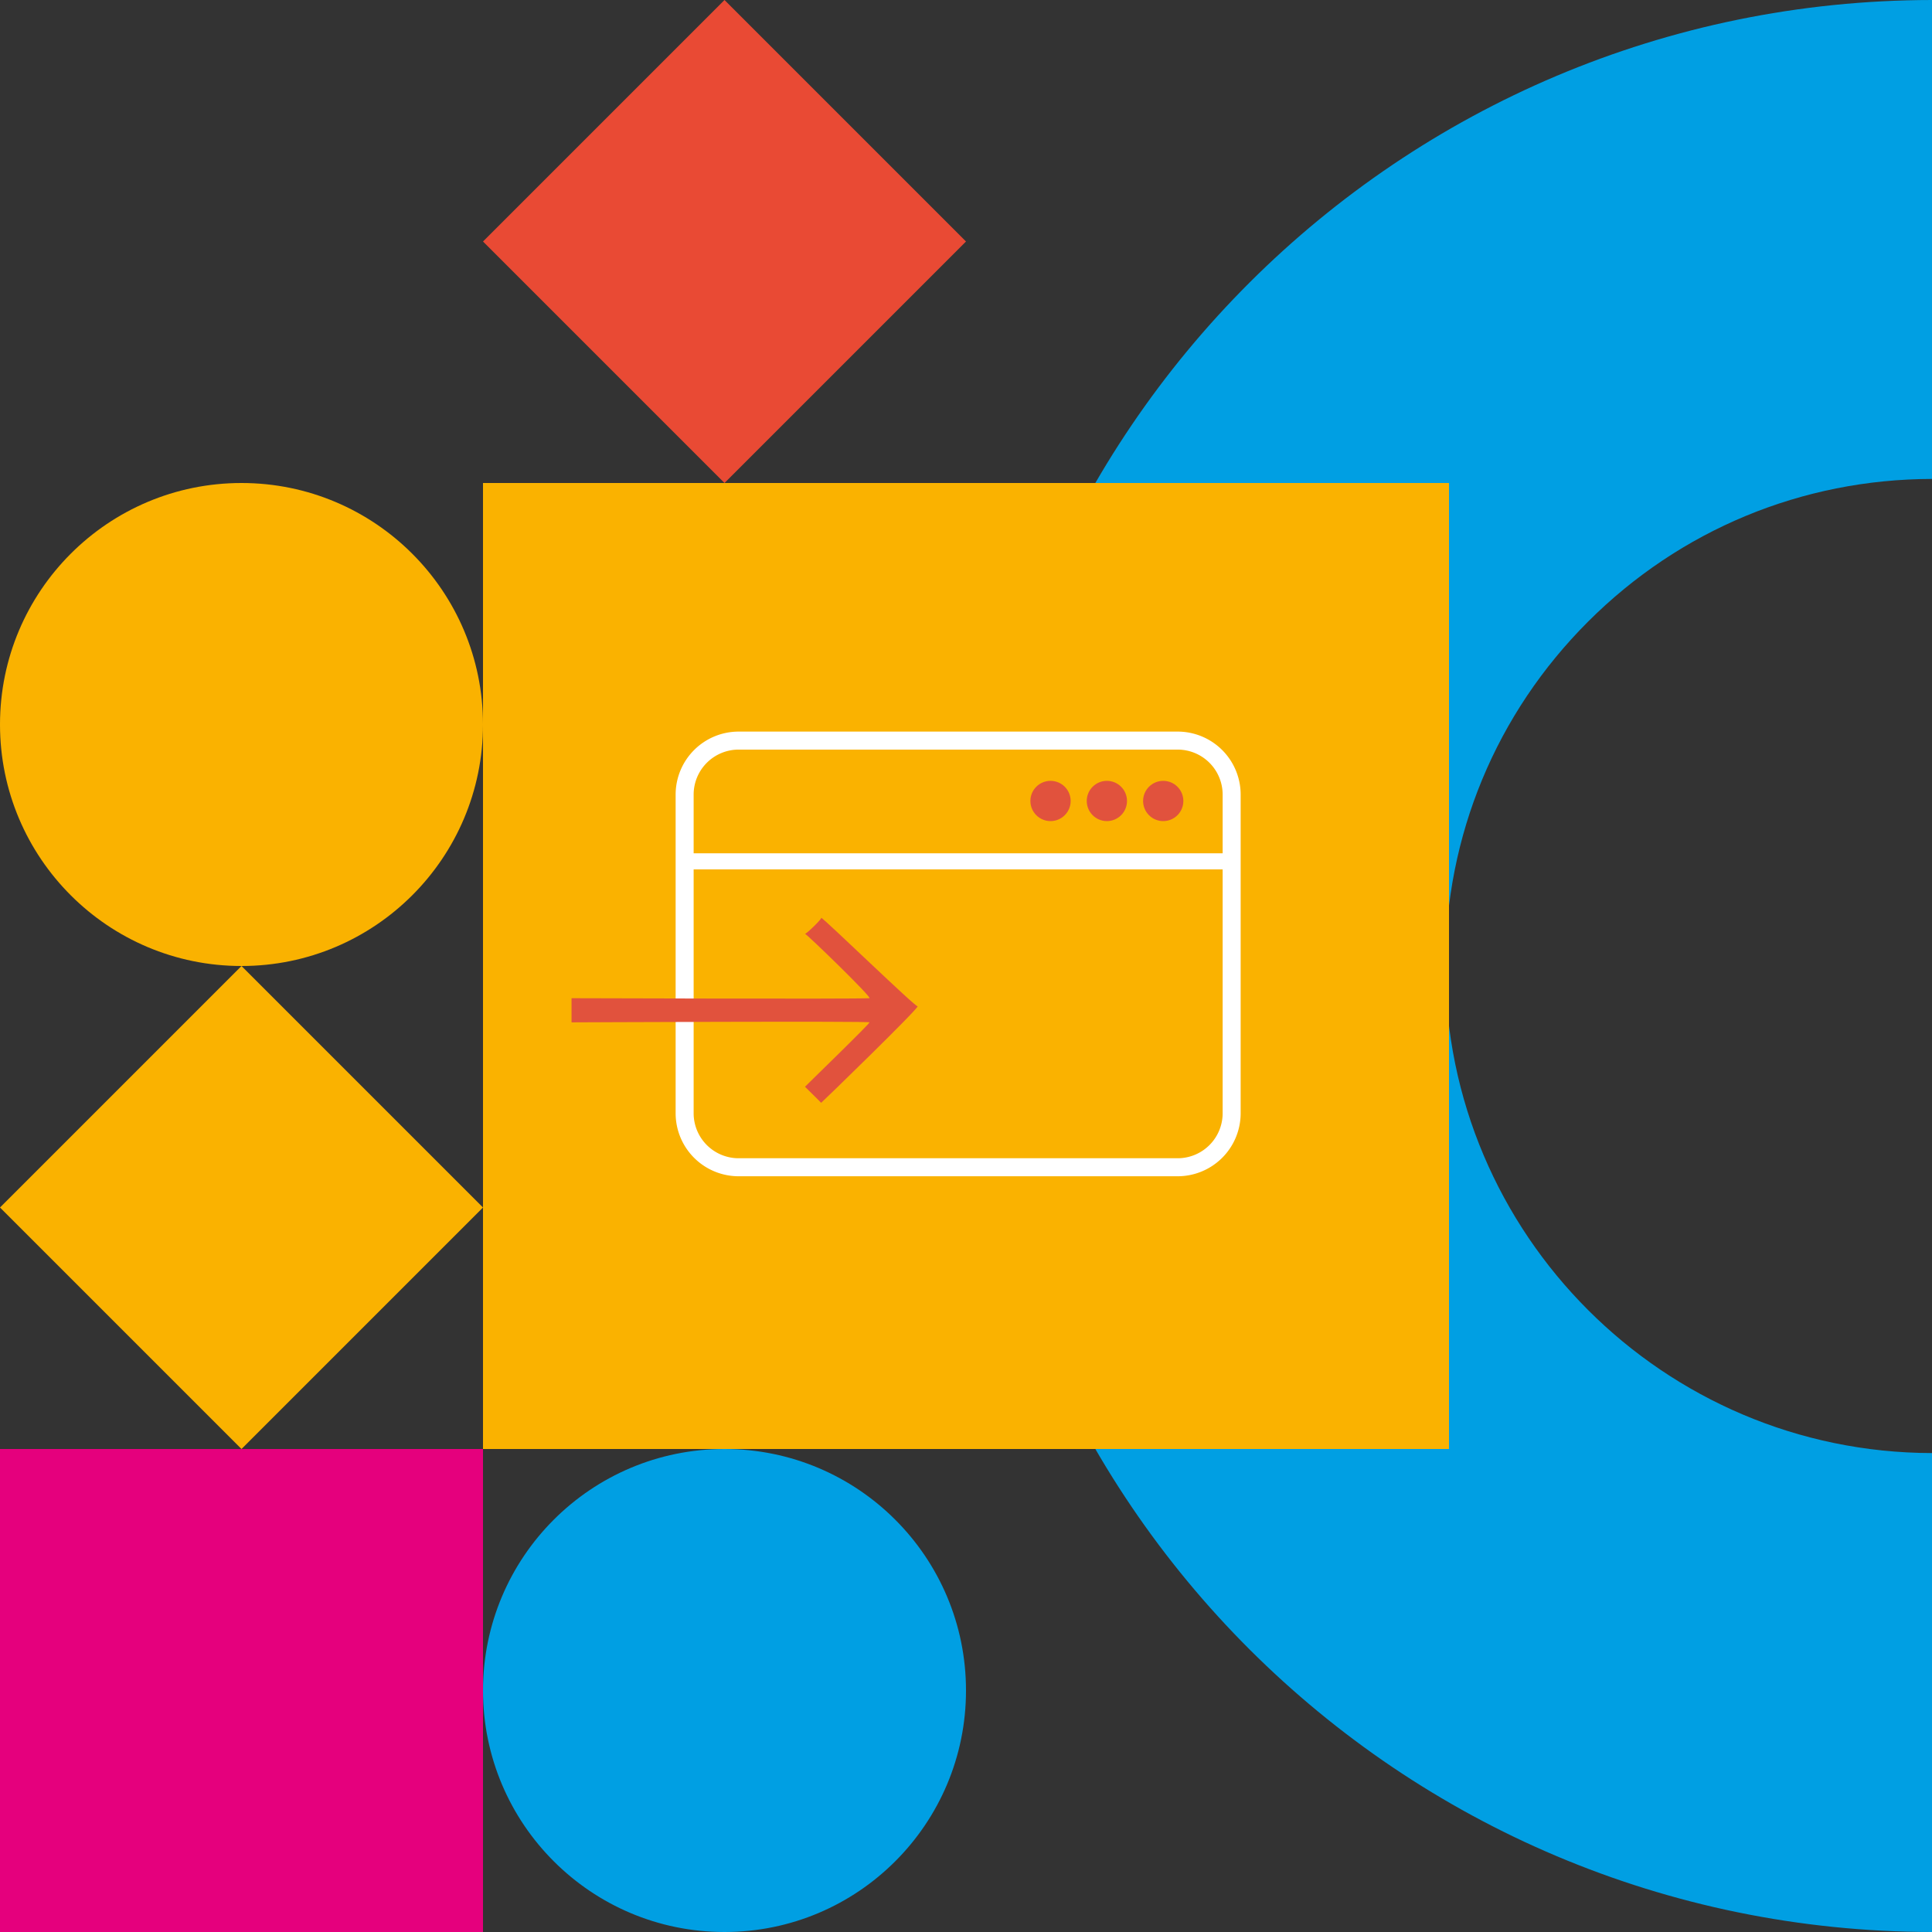 <svg xmlns="http://www.w3.org/2000/svg" width="240" height="240" viewBox="0 0 240 240"><rect x="0" y="0" width="240" height="240" fill="#333333" stroke="none"/><g fill="none" fill-rule="evenodd"><path fill="#FAB200" d="M60 90c0 16.569-13.431 30-30 30-16.569 0-30-13.431-30-30 0-16.569 13.431-30 30-30 16.569 0 30 13.431 30 30z"/><path fill="#E94A34" d="M90 60L120 30 90 0 60 30z"/><path fill="#FAB200" d="M30 180L60 150 30 120 0 150z"/><path fill="#009FE3" d="M120 210c0 16.569-13.431 30-30 30-16.569 0-30-13.431-30-30 0-16.569 13.431-30 30-30 16.569 0 30 13.431 30 30m0-90.298v.594c.16 66.1 53.813 119.644 120 119.704v-59.494c-33.344-.06-60.456-27.179-60.456-60.507 0-16.163 6.3-31.358 17.739-42.785 11.412-11.403 26.579-17.692 42.716-17.72V0C173.81.06 120.159 53.601 120 119.702"/><path fill="#FAB200" d="M60 180L180 180 180 60 60 60z"/><path fill="#E5007D" d="M0 240L60 240 60 180 0 180z"/><g transform="translate(71 92)"><path stroke="#FFF" stroke-width="2.237" d="M20.758 0H75.29A6.71 6.71 0 0 1 82 6.71v39.58A6.71 6.71 0 0 1 75.29 53H20.758a6.71 6.71 0 0 1-6.71-6.71V6.71A6.71 6.71 0 0 1 20.758 0z"/><path stroke="#FFF" stroke-linecap="square" stroke-width="2" d="M15 15h67"/><path fill="#E1523D" d="M37 32c.428-.02-7.802-7.993-8-8 .198.007 2.265-2 2-2 .265 0 12 11.395 12 11 0 .395-11.952 12-12 12 .048 0-2.02-2.007-2-2-.02-.007 8.408-8.171 8-8 .408-.171-37 0-37 0v-3s35.201.117 37 0z"/><circle cx="59.5" cy="7.5" r="2.5" fill="#E1523D"/><circle cx="66.5" cy="7.5" r="2.5" fill="#E1523D"/><circle cx="73.5" cy="7.5" r="2.5" fill="#E1523D"/></g></g></svg>